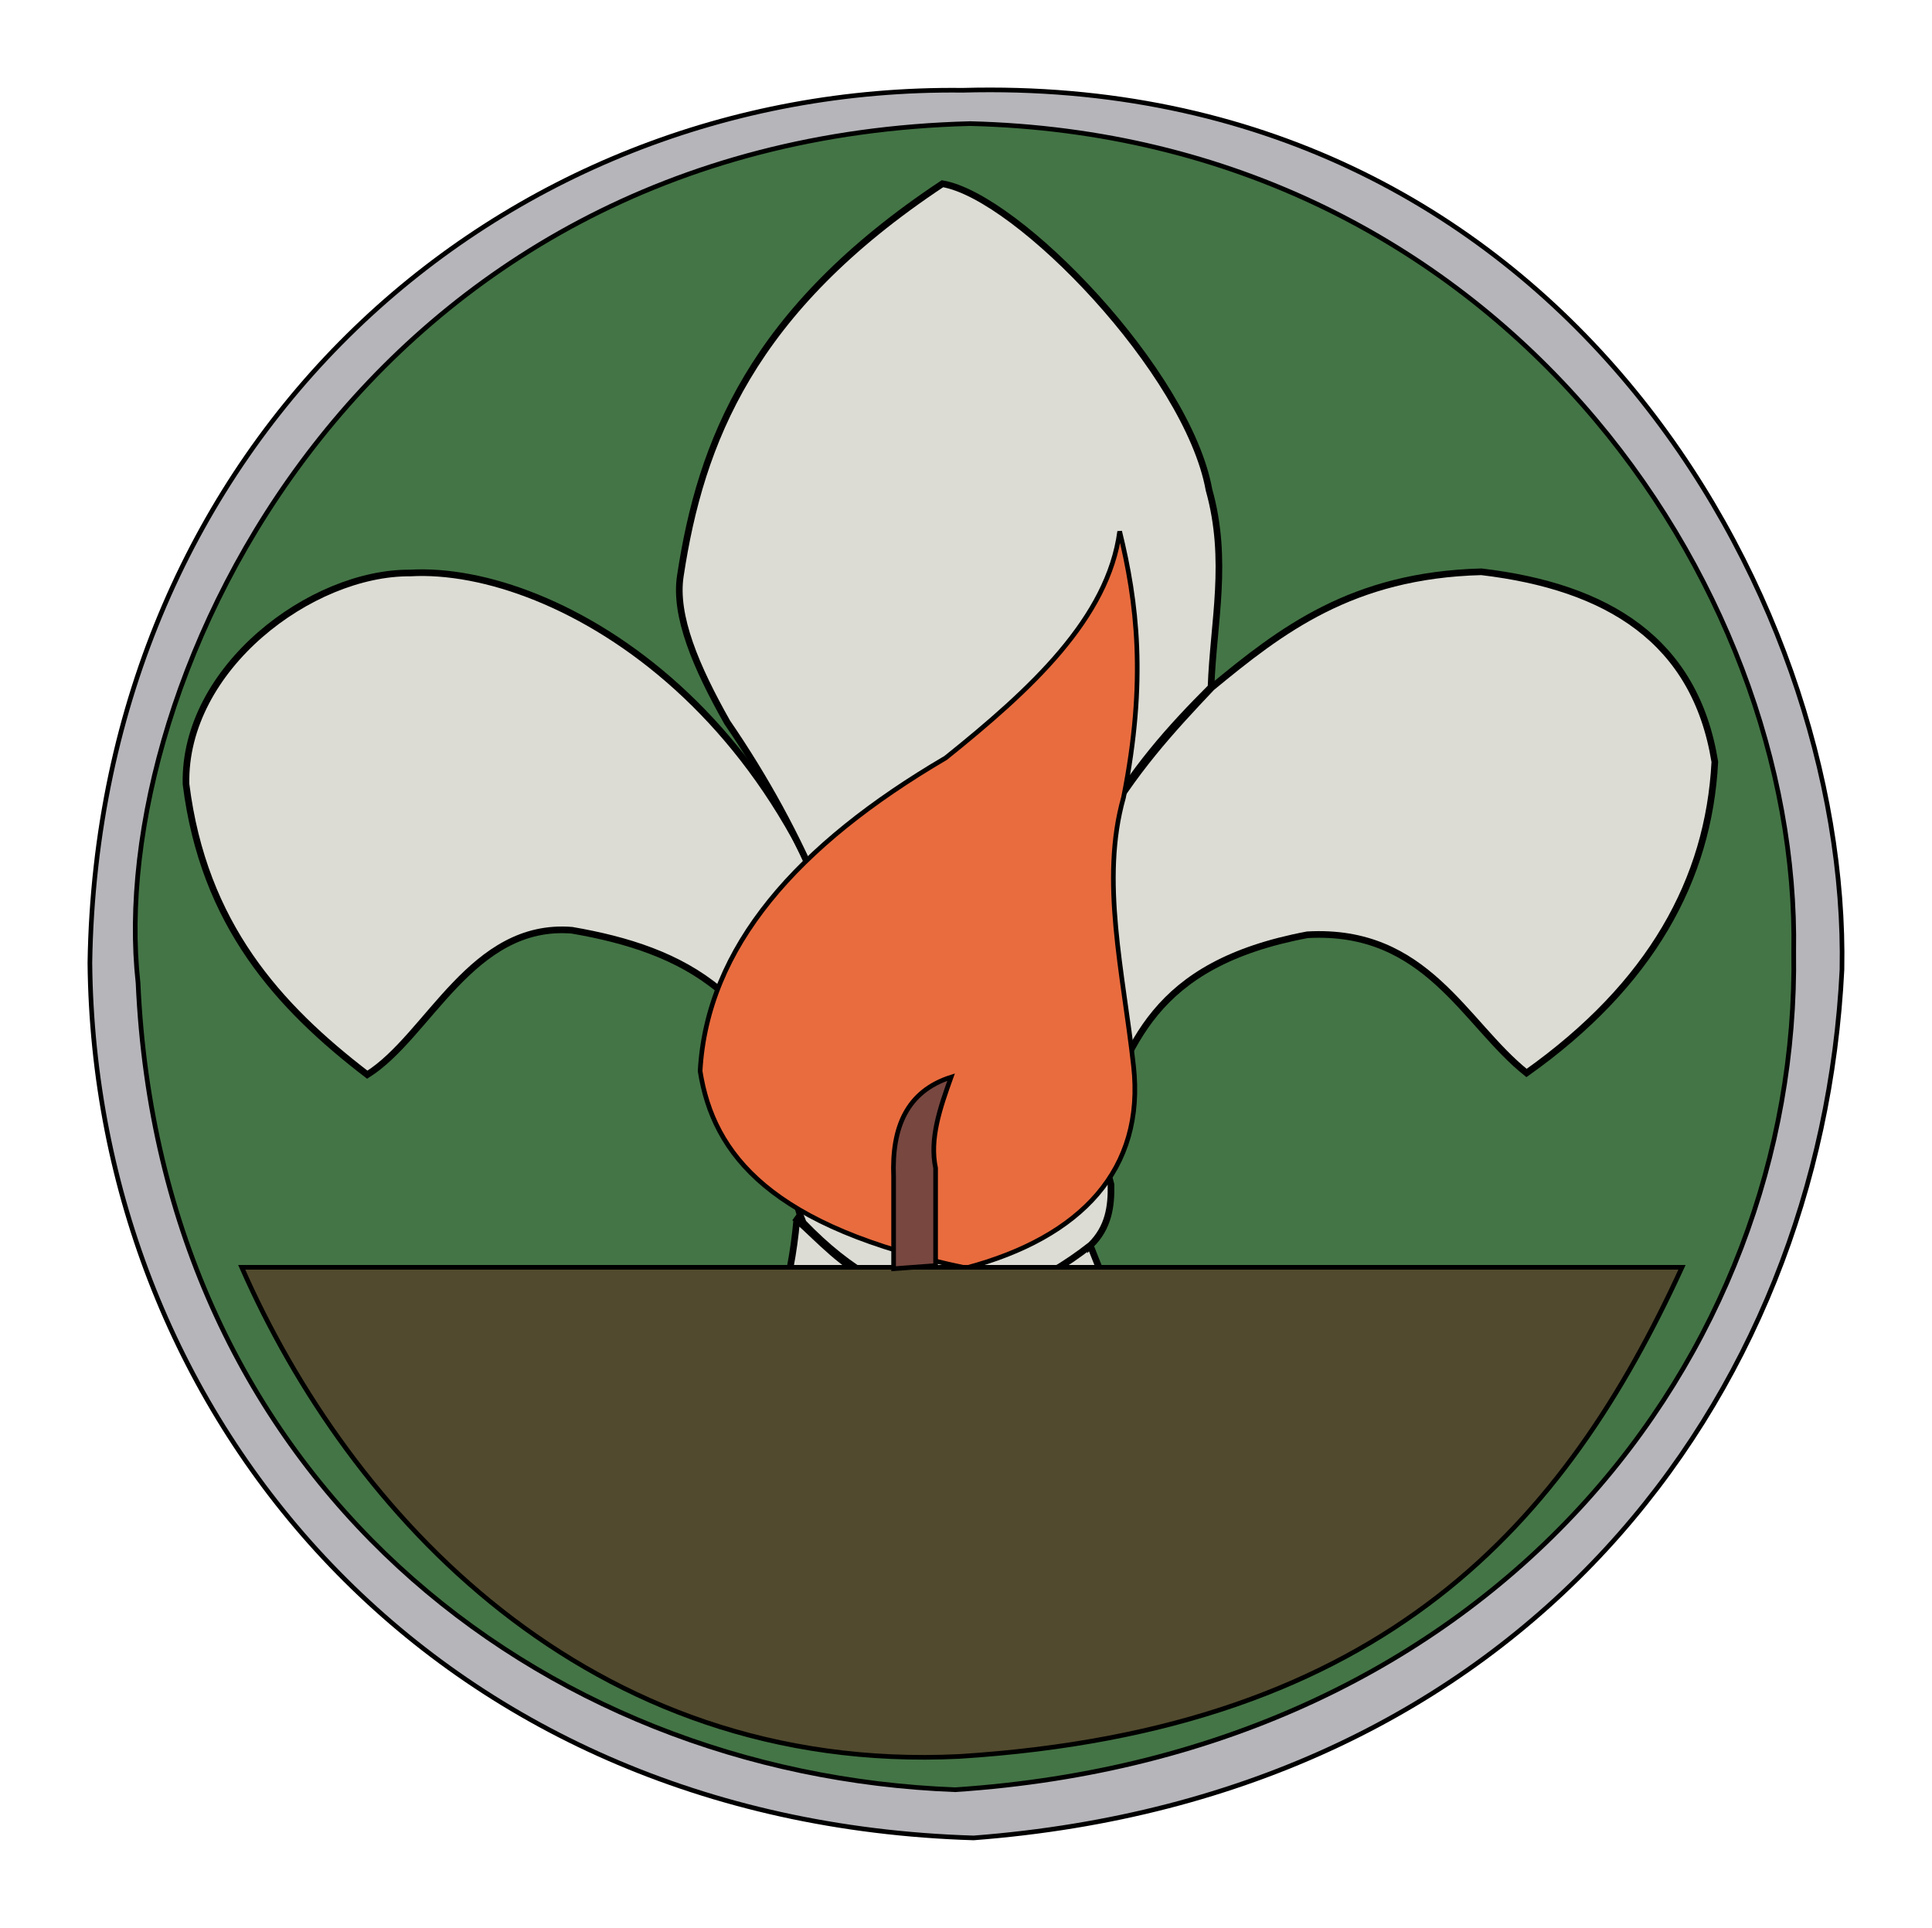 <?xml version="1.0" encoding="UTF-8" standalone="no"?>
<!-- Created with Inkscape (http://www.inkscape.org/) -->

<svg
   width="110.302mm"
   height="110.07mm"
   viewBox="0 0 110.302 110.07"
   version="1.1"
   id="svg5"
   inkscape:version="1.2-dev (2b1b049028, 2021-10-21, custom)"
   sodipodi:docname="pamieci.svg"
   xmlns:inkscape="http://www.inkscape.org/namespaces/inkscape"
   xmlns:sodipodi="http://sodipodi.sourceforge.net/DTD/sodipodi-0.dtd"
   xmlns="http://www.w3.org/2000/svg"
   xmlns:svg="http://www.w3.org/2000/svg">
  <sodipodi:namedview
     id="namedview7"
     pagecolor="#505050"
     bordercolor="#eeeeee"
     borderopacity="1"
     inkscape:pageshadow="0"
     inkscape:pageopacity="0"
     inkscape:pagecheckerboard="0"
     inkscape:blackoutopacity="0.0"
     inkscape:document-units="mm"
     showgrid="false"
     inkscape:zoom="3.7846084"
     inkscape:cx="118.10997"
     inkscape:cy="297.38876"
     inkscape:window-width="1894"
     inkscape:window-height="1024"
     inkscape:window-x="0"
     inkscape:window-y="0"
     inkscape:window-maximized="1"
     inkscape:current-layer="layer4"
     showguides="true"
     fit-margin-top="5"
     lock-margins="true"
     fit-margin-left="5"
     fit-margin-right="5"
     fit-margin-bottom="5" />
  <defs
     id="defs2" />
  <g
     inkscape:groupmode="layer"
     id="layer2"
     inkscape:label="Warstwa 2"
     style="display:inline;opacity:1"
     sodipodi:insensitive="true"
     transform="translate(-18.709,-31.384)">
    <path
       style="fill:#b6b5ba;fill-opacity:1;stroke:#000000;stroke-width:0.265px;stroke-linecap:butt;stroke-linejoin:miter;stroke-opacity:1"
       d="M 23.841,86.361 C 24.309,56.53 47.165,36.238 73.664,36.538 107.557,35.604 124.287,65.318 123.871,86.745 122.666,111.277 105.677,133.92 74.295,136.322 43.46,135.385 24.092,112.386 23.841,86.361 Z"
       id="path4651"
       sodipodi:nodetypes="ccccc" />
  </g>
  <g
     inkscape:groupmode="layer"
     id="layer5"
     inkscape:label="Warstwa 3"
     style="display:inline"
     sodipodi:insensitive="true"
     transform="translate(-18.709,-31.384)">
    <path
       style="display:inline;fill:#447546;fill-opacity:1;stroke:#000000;stroke-width:0.266px;stroke-linecap:butt;stroke-linejoin:miter;stroke-opacity:1"
       d="M 26.591,87.508 C 24.688,70.237 39.485,39.327 74.094,38.441 104.266,39.183 121.483,64.715 121.116,85.735 121.459,108.738 104.083,131.523 73.248,133.57 49.432,132.671 27.846,115.819 26.591,87.508 Z"
       id="path14023"
       sodipodi:nodetypes="ccccc" />
  </g>
  <g
     inkscape:groupmode="layer"
     id="layer4"
     inkscape:label="Warstwa 4"
     style="display:inline"
     transform="translate(-18.709,-31.384)">
    <path
       style="display:inline;fill:#dcdcd4;fill-opacity:1;stroke:#000000;stroke-width:0.379px;stroke-linecap:butt;stroke-linejoin:miter;stroke-opacity:1"
       d="m 64.199,101.027 c -0.709,7.748 -3.7,10.811 -8.277,10.622 -4.137,-0.216 -6.693,-2.274 -8.794,-4.863 -0.461,3.74 -1.633,8.037 1.354,11.024 2.812,2.994 5.651,3.607 8.491,4.061 4.15,0.146 6.015,-1.881 7.646,-4.13 4.437,-4.569 3.951,-8.917 4.134,-13.129 -2.029,-1.011 -3.166,-2.343 -4.555,-3.584 z"
       id="path61451-6"
       sodipodi:nodetypes="cccccccc" />
    <path
       style="display:inline;fill:#dcdcd4;fill-opacity:1;stroke:#000000;stroke-width:0.379px;stroke-linecap:butt;stroke-linejoin:miter;stroke-opacity:1"
       d="m 76.895,104.928 4.023,-2.524 c 1.754,4.456 3.457,8.981 8.39,9.211 4.218,-0.087 6.944,-2.176 9.247,-4.834 2.17,12.132 -3.951,13.774 -10.237,15.206 -2.763,0.208 -5.23,-1.353 -7.525,-3.941 -2.494,-3.966 -3.695,-8.372 -3.897,-13.119 z"
       id="path63689-7"
       sodipodi:nodetypes="ccccccc" />
    <path
       style="display:inline;fill:#dcdcd4;fill-opacity:1;stroke:#000000;stroke-width:0.379px;stroke-linecap:butt;stroke-linejoin:miter;stroke-opacity:1"
       d="m 80.968,102.486 c -5.801,4.504 -10.99,4.332 -16.4,-1.286 -0.397,-0.939 -0.793,-2.315 -0.12,-4.041 0.993,-2.68 4.005,-4.202 7.989,-4.235 5.752,-0.177 8.697,2.01 9.701,6.092 0.027,1.266 -0.142,2.463 -1.17,3.471 z"
       id="path64488-5"
       sodipodi:nodetypes="cccccc" />
    <path
       style="display:inline;fill:#dcdcd4;fill-opacity:1;stroke:#000000;stroke-width:0.379px;stroke-linecap:butt;stroke-linejoin:miter;stroke-opacity:1"
       d="M 64.469,97.308 C 63.081,88.185 57.685,85.586 51.362,84.498 45.637,84.036 43.183,90.542 39.678,92.745 34.61,88.858 30.334,84.168 29.329,76.155 29.181,69.533 36.489,64.051 42.137,64.1 c 8.279,-0.472 23.508,8.104 26.62,29.371 -1.806,0.286 -3.329,1.349 -4.289,3.837 z"
       id="path66152-3"
       sodipodi:nodetypes="ccccccc" />
    <path
       style="display:inline;fill:#dcdcd4;fill-opacity:1;stroke:#000000;stroke-width:0.379px;stroke-linecap:butt;stroke-linejoin:miter;stroke-opacity:1"
       d="M 68.803,93.404 C 67.488,85.94 64.613,79.02 60.228,72.627 58.454,69.484 57.19,66.542 57.555,64.244 c 1.156,-7.6 4.045,-15.135 14.961,-22.37 4.316,0.738 14.002,10.759 15.217,17.477 1.128,4.027 0.249,7.554 0.116,11.267 -4.562,4.561 -8.933,9.812 -11.156,22.781 -3.361,-0.854 -5.619,-0.417 -7.89,0.005 z"
       id="path68489-5"
       sodipodi:nodetypes="cccccccc" />
    <path
       style="display:inline;fill:#dcdcd4;fill-opacity:1;stroke:#000000;stroke-width:0.379px;stroke-linecap:butt;stroke-linejoin:miter;stroke-opacity:1"
       d="m 76.762,93.427 c 2.132,-13.082 6.607,-18.007 11.124,-22.787 3.947,-3.25 7.986,-6.417 15.398,-6.609 7.2,0.853 12.206,3.906 13.328,10.852 -0.347,6.735 -3.652,12.726 -10.749,17.765 -3.542,-2.821 -5.706,-8.273 -12.513,-7.892 -8.926,1.681 -10.152,6.388 -12.081,11.326 -1.454,-1.077 -2.829,-2.467 -4.507,-2.655 z"
       id="path71037-6"
       sodipodi:nodetypes="cccccccc" />
  </g>
  <g
     inkscape:groupmode="layer"
     id="layer3"
     inkscape:label="Warstwa 5"
     transform="translate(-18.709,-31.384)">
    <path
       style="fill:#e96c3e;fill-opacity:1;stroke:#000000;stroke-width:0.265px;stroke-linecap:butt;stroke-linejoin:miter;stroke-opacity:1"
       d="m 73.858,103.78 c -11.152,-2.321 -14.428,-6.485 -15.178,-11.24 0.392,-7.078 5.544,-12.913 14.018,-17.881 4.895,-3.926 9.276,-7.978 9.935,-12.936 0.983,4.014 1.555,8.503 0.219,15.198 -1.334,4.722 -0.023,9.955 0.573,15.328 0.656,5.88 -2.961,9.778 -9.568,11.531 z"
       id="path34948"
       sodipodi:nodetypes="ccccccc" />
    <path
       style="fill:#524a2e;fill-opacity:1;stroke:#000000;stroke-width:0.265px;stroke-linecap:butt;stroke-linejoin:miter;stroke-opacity:1"
       d="m 32.509,103.742 h 82.229 c -6.637,14.486 -16.83,26.382 -41.238,27.927 -21.241,1.044 -34.844,-13.929 -40.991,-27.927 z"
       id="path21673"
       sodipodi:nodetypes="cccc" />
    <path
       style="fill:#784740;fill-opacity:1;stroke:#000000;stroke-width:0.265px;stroke-linecap:butt;stroke-linejoin:miter;stroke-opacity:1"
       d="m 69.727,103.824 v -5.255 c -0.113,-2.814 0.756,-4.88 3.282,-5.685 -0.632,1.763 -1.24,3.524 -0.885,5.195 v 5.564 z"
       id="path27991"
       sodipodi:nodetypes="cccccc" />
  </g>
</svg>
